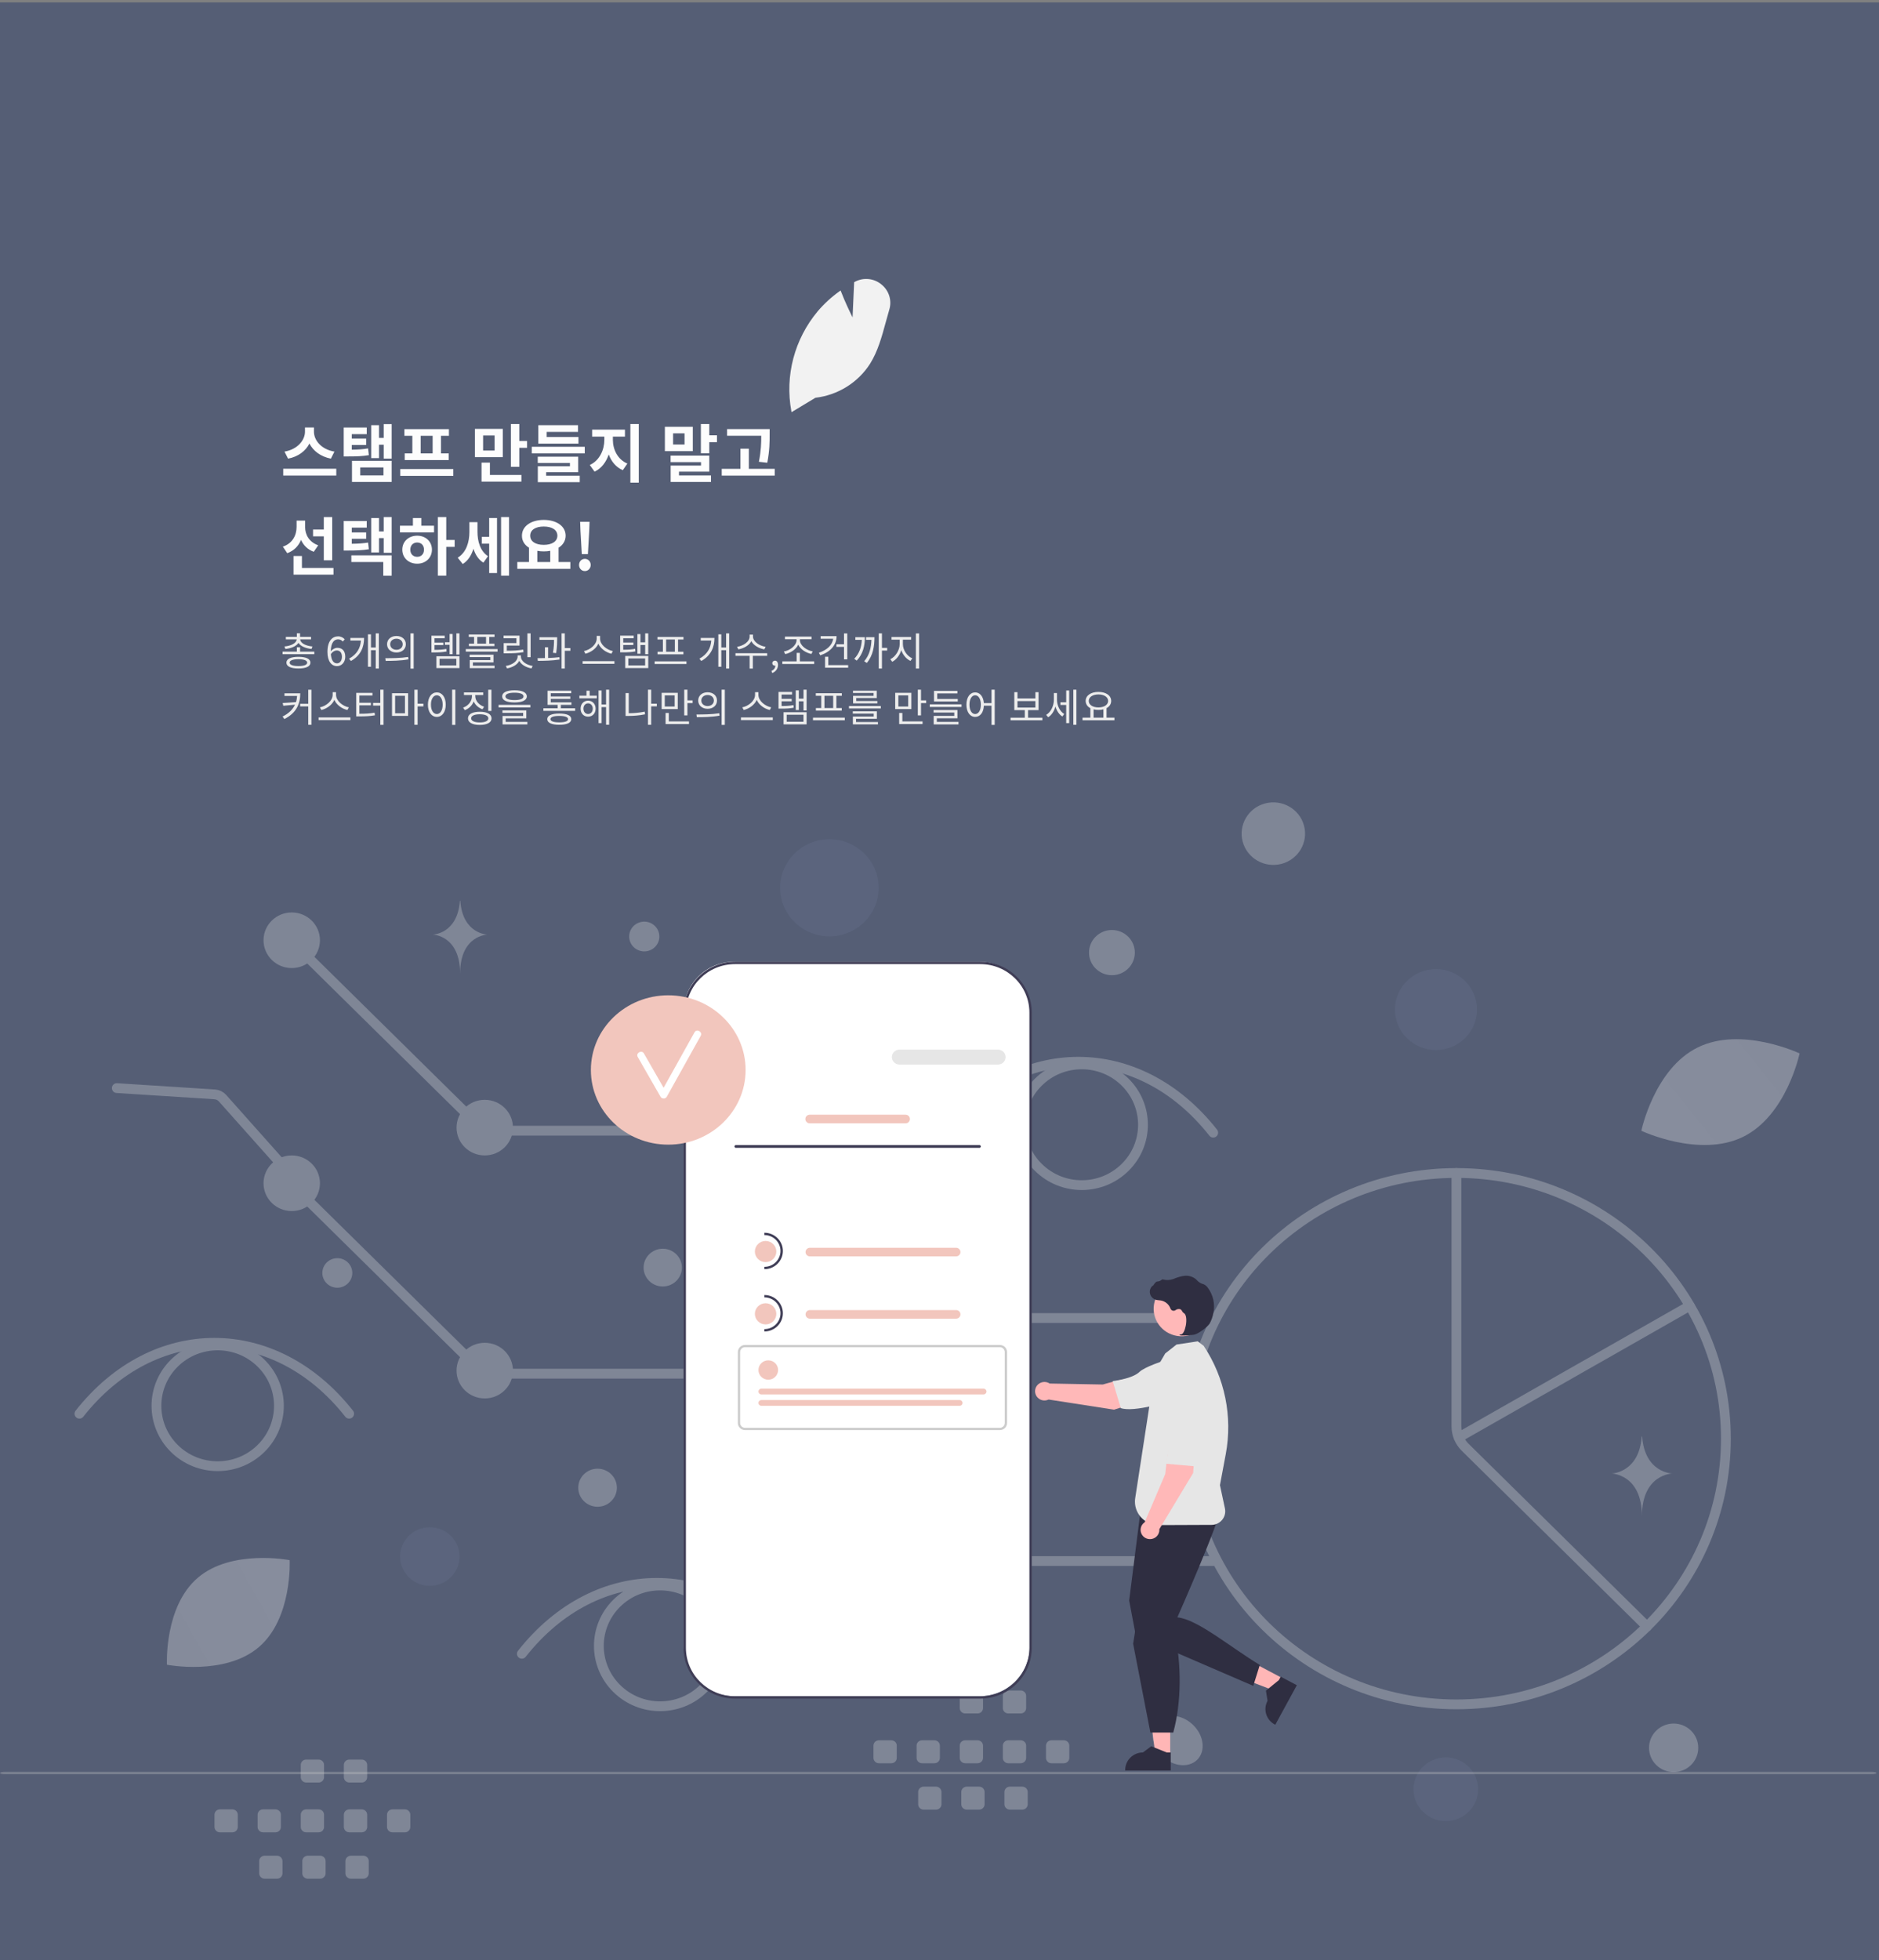 <svg width="768" height="801" viewBox="0 0 768 801" fill="none" xmlns="http://www.w3.org/2000/svg">
<rect x="0" y="0" width="768" height="801" fill="#808080" stroke="none"/>
<path d="M0 0.98H768V595.852C768 650.256 768 757.061 768 800.981C751.431 800.981 709.217 800.98 688 800.98H0V0.98Z" fill="#555E75"/>
<g opacity="0.3">
<path d="M705.423 587.858C705.423 647.819 656.118 696.417 595.286 696.417C534.453 696.417 485.148 647.819 485.148 587.858C485.148 527.896 534.453 479.297 595.286 479.297C656.118 479.297 705.423 527.896 705.423 587.858Z" stroke="#E1E4E5" stroke-width="4" stroke-linecap="round" stroke-linejoin="round"/>
<path d="M673.167 664.62L598.873 591.391C597.736 590.272 596.834 588.942 596.219 587.479C595.604 586.016 595.287 584.447 595.288 582.863V479.297M495.976 538.566H390.909C389.302 538.567 387.71 538.255 386.226 537.649C384.741 537.044 383.392 536.155 382.256 535.035L307.959 461.803M307.863 462.005H202.796C201.189 462.006 199.598 461.695 198.113 461.089C196.628 460.483 195.279 459.595 194.142 458.475L119.846 385.242M117.4 478.411L90.948 448.721C90.544 448.266 90.053 447.895 89.503 447.628C88.953 447.361 88.355 447.203 87.743 447.164L47.738 444.606M495.977 637.854H390.91C389.303 637.855 387.711 637.544 386.226 636.938C384.741 636.332 383.392 635.444 382.256 634.324L307.959 561.091M307.863 561.294H202.795C201.189 561.295 199.597 560.983 198.112 560.378C196.628 559.772 195.279 558.883 194.142 557.763L119.846 484.531M596.142 587.374L690.615 533.577" stroke="#E1E4E5" stroke-width="4" stroke-linecap="round" stroke-linejoin="round"/>
<path d="M198.127 472.12C204.495 472.12 209.657 467.032 209.657 460.756C209.657 454.479 204.495 449.391 198.127 449.391C191.76 449.391 186.598 454.479 186.598 460.756C186.598 467.032 191.76 472.12 198.127 472.12Z" fill="#E1E4E5"/>
<path d="M198.127 571.409C204.495 571.409 209.657 566.32 209.657 560.044C209.657 553.767 204.495 548.679 198.127 548.679C191.76 548.679 186.598 553.767 186.598 560.044C186.598 566.32 191.76 571.409 198.127 571.409Z" fill="#E1E4E5"/>
<path d="M119.241 395.56C125.608 395.56 130.771 390.472 130.771 384.195C130.771 377.919 125.608 372.831 119.241 372.831C112.873 372.831 107.711 377.919 107.711 384.195C107.711 390.472 112.873 395.56 119.241 395.56Z" fill="#E1E4E5"/>
<path d="M119.241 494.848C125.608 494.848 130.771 489.76 130.771 483.484C130.771 477.207 125.608 472.119 119.241 472.119C112.873 472.119 107.711 477.207 107.711 483.484C107.711 489.76 112.873 494.848 119.241 494.848Z" fill="#E1E4E5"/>
<path d="M307.354 472.12C313.722 472.12 318.884 467.032 318.884 460.756C318.884 454.479 313.722 449.391 307.354 449.391C300.986 449.391 295.824 454.479 295.824 460.756C295.824 467.032 300.986 472.12 307.354 472.12Z" fill="#E1E4E5"/>
<path d="M307.354 571.409C313.722 571.409 318.884 566.32 318.884 560.044C318.884 553.767 313.722 548.679 307.354 548.679C300.986 548.679 295.824 553.767 295.824 560.044C295.824 566.32 300.986 571.409 307.354 571.409Z" fill="#E1E4E5"/>
<path d="M386.237 547.484C392.605 547.484 397.767 542.395 397.767 536.119C397.767 529.842 392.605 524.754 386.237 524.754C379.869 524.754 374.707 529.842 374.707 536.119C374.707 542.395 379.869 547.484 386.237 547.484Z" fill="#E1E4E5"/>
<path d="M386.237 646.773C392.605 646.773 397.767 641.684 397.767 635.408C397.767 629.131 392.605 624.043 386.237 624.043C379.869 624.043 374.707 629.131 374.707 635.408C374.707 641.684 379.869 646.773 386.237 646.773Z" fill="#E1E4E5"/>
<path d="M385.633 462.818C416.077 424.18 465.433 424.18 495.876 462.818M213.297 675.751C243.741 637.113 293.096 637.113 323.541 675.751M32.465 577.658C62.909 539.02 112.265 539.02 142.708 577.658" stroke="#E1E4E5" stroke-width="4" stroke-linecap="round" stroke-linejoin="round"/>
<path d="M459.84 442.137C469.615 451.772 469.615 467.394 459.84 477.028C450.065 486.664 434.216 486.664 424.44 477.028C414.666 467.394 414.666 451.772 424.44 442.137C434.216 432.501 450.065 432.501 459.84 442.137ZM287.504 655.069C297.279 664.705 297.279 680.327 287.504 689.962C277.729 699.598 261.88 699.598 252.104 689.962C242.329 680.327 242.329 664.705 252.104 655.069C261.88 645.434 277.729 645.434 287.504 655.069ZM106.672 556.976C116.448 566.612 116.448 582.234 106.672 591.869C96.897 601.505 81.048 601.505 71.272 591.869C61.498 582.234 61.498 566.612 71.272 556.976C81.048 547.341 96.897 547.341 106.672 556.976Z" stroke="#E1E4E5" stroke-width="4" stroke-linecap="round" stroke-linejoin="round"/>
<path d="M712.417 464.536C694.564 473.266 670.867 462.041 670.867 462.041C670.867 462.041 676.133 436.669 693.997 427.95C711.851 419.221 735.537 430.434 735.537 430.434C735.537 430.434 730.271 455.806 712.417 464.536Z" fill="url(#paint0_linear_523_776)"/>
<path d="M105.756 673.056C119.609 661.259 118.395 637.486 118.395 637.486C118.395 637.486 94.722 632.854 80.876 644.663C67.024 656.461 68.23 680.224 68.23 680.224C68.23 680.224 91.903 684.855 105.756 673.056Z" fill="url(#paint1_linear_523_776)"/>
<path d="M604.146 731.094C604.146 723.908 598.236 718.083 590.946 718.083C583.656 718.083 577.746 723.908 577.746 731.094C577.746 738.279 583.656 744.104 590.946 744.104C598.236 744.104 604.146 738.279 604.146 731.094Z" fill="#687391"/>
<path d="M187.812 636.006C187.812 629.399 182.378 624.043 175.675 624.043C168.973 624.043 163.539 629.399 163.539 636.006C163.539 642.612 168.973 647.968 175.675 647.968C182.378 647.968 187.812 642.612 187.812 636.006Z" fill="#687391"/>
<path d="M339.007 342.924C327.893 342.924 318.884 351.804 318.884 362.758C318.884 373.712 327.893 382.592 339.007 382.592C350.12 382.592 359.129 373.712 359.129 362.758C359.129 351.804 350.12 342.924 339.007 342.924Z" fill="#687391"/>
<path d="M586.927 429.048C577.666 429.048 570.159 421.648 570.159 412.52C570.159 403.392 577.666 395.992 586.927 395.992C596.188 395.992 603.695 403.392 603.695 412.52C603.695 421.648 596.188 429.048 586.927 429.048Z" fill="#687391"/>
<path d="M270.882 525.668C266.561 525.668 263.058 522.215 263.058 517.955C263.058 513.696 266.561 510.243 270.882 510.243C275.204 510.243 278.707 513.696 278.707 517.955C278.707 522.215 275.204 525.668 270.882 525.668Z" fill="#E1E4E5"/>
<path d="M676.946 721.188C673.017 717.315 673.017 711.036 676.946 707.163C680.875 703.291 687.246 703.291 691.175 707.163C695.104 711.036 695.104 717.315 691.175 721.188C687.246 725.061 680.875 725.061 676.946 721.188Z" fill="#E1E4E5"/>
<path d="M137.873 526.171C134.492 526.171 131.751 523.469 131.751 520.136C131.751 516.803 134.492 514.101 137.873 514.101C141.255 514.101 143.996 516.803 143.996 520.136C143.996 523.469 141.255 526.171 137.873 526.171Z" fill="#E1E4E5"/>
<path d="M454.472 398.475C449.299 398.475 445.105 394.341 445.105 389.242C445.105 384.142 449.299 380.008 454.472 380.008C459.646 380.008 463.84 384.142 463.84 389.242C463.84 394.341 459.646 398.475 454.472 398.475Z" fill="#E1E4E5"/>
<path d="M269.288 381.096C270.17 384.339 268.217 387.672 264.927 388.541C261.637 389.41 258.255 387.485 257.374 384.242C256.492 381 258.444 377.666 261.735 376.797C265.025 375.928 268.406 377.853 269.288 381.096Z" fill="#E1E4E5"/>
<path d="M244.241 615.67C239.884 615.67 236.352 612.189 236.352 607.894C236.352 603.6 239.884 600.119 244.241 600.119C248.597 600.119 252.129 603.6 252.129 607.894C252.129 612.189 248.597 615.67 244.241 615.67Z" fill="#E1E4E5"/>
<path d="M474.936 717.491C470.524 713.141 469.808 706.794 473.339 703.314C476.869 699.835 483.308 700.54 487.721 704.889C492.134 709.239 492.849 715.586 489.319 719.066C485.788 722.546 479.349 721.84 474.936 717.491Z" fill="#E1E4E5"/>
<path d="M532.974 337.325C534.827 344.143 530.722 351.15 523.806 352.977C516.889 354.804 509.779 350.758 507.926 343.94C506.073 337.123 510.177 330.115 517.094 328.288C524.011 326.461 531.12 330.507 532.974 337.325Z" fill="#E1E4E5"/>
<path d="M671.012 586.96H671.192C672.259 601.861 683.502 602.09 683.502 602.09C683.502 602.09 671.104 602.33 671.104 619.548C671.104 602.33 658.707 602.09 658.707 602.09C658.707 602.09 669.945 601.861 671.012 586.96ZM187.971 368.046H188.132C189.092 381.674 199.212 381.884 199.212 381.884C199.212 381.884 188.053 382.103 188.053 397.85C188.053 382.103 176.895 381.884 176.895 381.884C176.895 381.884 187.01 381.674 187.971 368.046Z" fill="#E1E4E5"/>
<path fill-rule="evenodd" clip-rule="evenodd" d="M89.887 739.315H94.97C96.199 739.315 97.189 740.301 97.189 741.502V746.512C97.189 747.092 96.955 747.649 96.539 748.059C96.123 748.469 95.558 748.7 94.97 748.7H89.887C89.299 748.698 88.736 748.467 88.32 748.057C87.905 747.647 87.67 747.092 87.668 746.512V741.502C87.667 741.214 87.724 740.93 87.836 740.664C87.947 740.398 88.111 740.157 88.317 739.954C88.523 739.751 88.768 739.59 89.037 739.48C89.307 739.37 89.596 739.314 89.887 739.315ZM107.511 739.315H112.594C113.182 739.317 113.745 739.548 114.161 739.958C114.577 740.367 114.811 740.922 114.813 741.502V746.512C114.813 747.092 114.579 747.649 114.163 748.059C113.747 748.469 113.182 748.7 112.594 748.7H107.511C106.923 748.698 106.36 748.467 105.944 748.057C105.529 747.647 105.294 747.092 105.292 746.512V741.502C105.294 740.922 105.529 740.367 105.945 739.958C106.36 739.548 106.924 739.317 107.511 739.315ZM125.147 739.315H130.231C130.818 739.317 131.381 739.548 131.797 739.958C132.212 740.367 132.447 740.922 132.449 741.502V746.512C132.448 747.092 132.215 747.648 131.799 748.058C131.383 748.468 130.819 748.699 130.231 748.7H125.147C124.559 748.698 123.996 748.466 123.581 748.057C123.165 747.647 122.931 747.092 122.929 746.512V741.502C122.928 741.214 122.985 740.93 123.096 740.664C123.207 740.398 123.371 740.157 123.577 739.954C123.783 739.751 124.028 739.59 124.297 739.48C124.567 739.37 124.856 739.314 125.147 739.315ZM142.771 739.315H147.855C148.442 739.317 149.005 739.548 149.421 739.958C149.836 740.367 150.071 740.922 150.073 741.502V746.512C150.072 747.092 149.839 747.648 149.423 748.058C149.007 748.468 148.443 748.699 147.855 748.7H142.771C142.182 748.7 141.616 748.47 141.199 748.06C140.781 747.65 140.545 747.093 140.542 746.512V741.502C140.548 740.922 140.786 740.368 141.203 739.959C141.62 739.55 142.183 739.319 142.771 739.315ZM160.397 739.315H165.481C166.71 739.315 167.71 740.301 167.71 741.502V746.512C167.709 746.8 167.651 747.085 167.539 747.351C167.426 747.617 167.262 747.858 167.055 748.061C166.848 748.265 166.602 748.426 166.332 748.535C166.062 748.645 165.773 748.701 165.481 748.7H160.397C159.809 748.698 159.246 748.466 158.831 748.057C158.415 747.647 158.181 747.092 158.179 746.512V741.502C158.181 740.922 158.415 740.367 158.831 739.958C159.246 739.548 159.809 739.317 160.397 739.315ZM108.158 758.259H113.241C113.829 758.261 114.392 758.491 114.808 758.901C115.223 759.311 115.458 759.866 115.46 760.445V765.466C115.458 766.046 115.223 766.601 114.808 767.011C114.392 767.42 113.829 767.651 113.241 767.653H108.158C107.57 767.653 107.006 767.422 106.59 767.012C106.173 766.602 105.939 766.046 105.939 765.466V760.456C105.937 760.167 105.993 759.882 106.104 759.615C106.215 759.348 106.378 759.106 106.585 758.902C106.791 758.698 107.036 758.536 107.306 758.425C107.576 758.315 107.866 758.258 108.158 758.259ZM125.782 758.259H130.865C131.453 758.261 132.016 758.491 132.432 758.901C132.847 759.311 133.082 759.866 133.084 760.445V765.466C133.082 766.046 132.847 766.601 132.432 767.011C132.016 767.42 131.453 767.651 130.865 767.653H125.782C125.194 767.651 124.631 767.42 124.215 767.011C123.8 766.601 123.565 766.046 123.563 765.466V760.456C123.561 760.167 123.617 759.882 123.728 759.615C123.839 759.348 124.002 759.106 124.209 758.902C124.415 758.698 124.66 758.536 124.93 758.425C125.2 758.315 125.49 758.258 125.782 758.259ZM143.407 758.259H148.491C149.72 758.259 150.72 759.244 150.72 760.445V765.466C150.717 766.047 150.481 766.603 150.063 767.013C149.646 767.423 149.08 767.653 148.491 767.653H143.407C142.82 767.651 142.257 767.42 141.841 767.01C141.426 766.601 141.191 766.046 141.189 765.466V760.456C141.189 759.244 142.189 758.259 143.407 758.259ZM125.147 718.965H130.231C130.818 718.967 131.381 719.198 131.797 719.607C132.212 720.017 132.447 720.572 132.449 721.151V726.162C132.448 726.742 132.215 727.298 131.799 727.708C131.383 728.118 130.819 728.349 130.231 728.35L125.147 728.349C124.559 728.346 123.996 728.115 123.581 727.706C123.165 727.296 122.931 726.741 122.929 726.162V721.151C122.928 720.864 122.985 720.579 123.096 720.314C123.207 720.048 123.371 719.807 123.577 719.604C123.783 719.4 124.028 719.239 124.297 719.13C124.567 719.02 124.856 718.964 125.147 718.965ZM142.771 718.965H147.855C148.442 718.967 149.005 719.198 149.421 719.607C149.836 720.017 150.071 720.572 150.073 721.151V726.162C150.072 726.742 149.839 727.298 149.423 727.708C149.007 728.118 148.443 728.349 147.855 728.35L142.771 728.349C142.182 728.349 141.616 728.119 141.199 727.709C140.781 727.299 140.545 726.743 140.542 726.162V721.151C140.548 720.571 140.786 720.017 141.203 719.608C141.62 719.199 142.183 718.968 142.771 718.965ZM359.23 711.094H364.314C365.543 711.094 366.533 712.08 366.533 713.281V718.291C366.532 718.871 366.298 719.428 365.882 719.838C365.466 720.248 364.902 720.479 364.314 720.479H359.23C358.642 720.477 358.079 720.245 357.664 719.836C357.248 719.426 357.014 718.871 357.012 718.291V713.281C357.011 712.993 357.068 712.709 357.179 712.443C357.29 712.178 357.454 711.936 357.66 711.733C357.866 711.53 358.111 711.369 358.38 711.259C358.65 711.149 358.938 711.093 359.23 711.094ZM376.855 711.094H381.938C382.525 711.096 383.089 711.327 383.504 711.737C383.92 712.146 384.155 712.701 384.157 713.281V718.291C384.156 718.871 383.922 719.428 383.506 719.838C383.09 720.248 382.526 720.479 381.938 720.479H376.855C376.267 720.477 375.704 720.246 375.288 719.836C374.872 719.426 374.638 718.871 374.636 718.291V713.281C374.638 712.701 374.872 712.146 375.288 711.737C375.704 711.327 376.267 711.096 376.855 711.094ZM394.491 711.094H399.574C400.162 711.096 400.725 711.327 401.14 711.737C401.556 712.147 401.79 712.701 401.793 713.281V718.291C401.792 718.871 401.558 719.427 401.142 719.837C400.726 720.247 400.163 720.478 399.574 720.479H394.491C393.903 720.477 393.34 720.245 392.924 719.836C392.509 719.426 392.275 718.871 392.272 718.291V713.281C392.272 712.993 392.329 712.709 392.44 712.443C392.551 712.178 392.714 711.936 392.92 711.733C393.127 711.53 393.371 711.369 393.641 711.259C393.91 711.149 394.199 711.093 394.491 711.094ZM412.115 711.094H417.198C417.786 711.096 418.349 711.327 418.764 711.737C419.18 712.147 419.414 712.701 419.417 713.281V718.291C419.416 718.871 419.182 719.427 418.766 719.837C418.35 720.247 417.787 720.478 417.198 720.479H412.115C411.525 720.479 410.96 720.249 410.542 719.839C410.124 719.429 409.888 718.872 409.886 718.291V713.281C409.892 712.701 410.129 712.147 410.546 711.738C410.963 711.329 411.526 711.098 412.115 711.094ZM429.741 711.094H434.824C436.053 711.094 437.053 712.08 437.053 713.281V718.291C437.053 718.579 436.995 718.864 436.882 719.13C436.77 719.396 436.606 719.637 436.399 719.84C436.192 720.044 435.946 720.205 435.676 720.314C435.406 720.424 435.116 720.48 434.824 720.479H429.741C429.153 720.477 428.59 720.245 428.175 719.836C427.759 719.426 427.525 718.871 427.522 718.291V713.281C427.525 712.701 427.759 712.147 428.175 711.737C428.59 711.327 429.153 711.096 429.741 711.094ZM377.502 730.038H382.584C383.172 730.04 383.735 730.271 384.151 730.68C384.567 731.09 384.802 731.645 384.804 732.224V737.245C384.802 737.825 384.567 738.38 384.151 738.79C383.735 739.199 383.172 739.43 382.584 739.432H377.502C376.914 739.432 376.349 739.201 375.933 738.791C375.517 738.381 375.283 737.825 375.282 737.245V732.235C375.281 731.947 375.337 731.661 375.448 731.394C375.559 731.127 375.722 730.885 375.928 730.681C376.134 730.477 376.38 730.315 376.65 730.204C376.92 730.094 377.209 730.037 377.502 730.038ZM395.126 730.038H400.208C400.796 730.04 401.359 730.271 401.775 730.68C402.191 731.09 402.426 731.645 402.428 732.224V737.245C402.426 737.825 402.191 738.38 401.775 738.79C401.359 739.199 400.796 739.43 400.208 739.432H395.126C394.538 739.43 393.975 739.199 393.559 738.79C393.143 738.38 392.909 737.825 392.906 737.245V732.235C392.905 731.947 392.961 731.661 393.072 731.394C393.183 731.127 393.346 730.885 393.552 730.681C393.758 730.477 394.004 730.315 394.274 730.204C394.544 730.094 394.833 730.037 395.126 730.038ZM412.751 730.038H417.834C419.063 730.038 420.063 731.023 420.063 732.224V737.245C420.061 737.826 419.825 738.383 419.407 738.792C418.989 739.202 418.424 739.432 417.834 739.432H412.751C412.163 739.43 411.6 739.199 411.185 738.789C410.769 738.38 410.535 737.825 410.532 737.245V732.235C410.532 731.023 411.532 730.038 412.751 730.038ZM394.491 690.744H399.574C400.162 690.746 400.725 690.977 401.14 691.387C401.556 691.796 401.79 692.351 401.793 692.93V697.941C401.792 698.521 401.558 699.077 401.142 699.487C400.726 699.897 400.163 700.128 399.574 700.129L394.491 700.128C393.903 700.125 393.34 699.894 392.925 699.485C392.509 699.075 392.275 698.52 392.272 697.941V692.93C392.272 692.643 392.329 692.358 392.44 692.093C392.551 691.827 392.714 691.586 392.92 691.383C393.127 691.179 393.371 691.018 393.641 690.909C393.91 690.799 394.199 690.743 394.491 690.744ZM412.115 690.744H417.198C417.786 690.746 418.349 690.977 418.764 691.387C419.18 691.796 419.414 692.351 419.417 692.93V697.941C419.416 698.521 419.182 699.077 418.766 699.487C418.35 699.897 417.787 700.128 417.198 700.129L412.115 700.128C411.525 700.128 410.96 699.898 410.542 699.488C410.125 699.078 409.888 698.522 409.886 697.941V692.93C409.892 692.35 410.129 691.796 410.546 691.387C410.963 690.978 411.526 690.747 412.115 690.744Z" fill="#E1E4E5"/>
</g>
<path d="M478.295 717.222L472.246 717.222L469.367 694.22L478.296 694.221L478.295 717.222Z" fill="#FFB6B6"/>
<path d="M478.506 723.443L459.902 723.442V723.21C459.903 719.268 463.144 716.073 467.144 716.073L470.542 713.532L476.883 716.073L478.507 716.073L478.506 723.443Z" fill="#2F2E41"/>
<path d="M524.39 685.836L521.526 691.088L499.609 682.694L503.838 674.942L524.39 685.836Z" fill="#FFB6B6"/>
<path d="M530.05 688.596L521.239 704.747L521.032 704.637C517.51 702.771 516.19 698.443 518.083 694.971L517.422 690.817L522.695 686.516L523.465 685.106L530.05 688.596Z" fill="#2F2E41"/>
<path d="M466.859 611.889L461.52 653.994L464.189 668.11L512.246 688.862L514.915 680.309C502.632 672.9 489.5 661.687 481.226 660.863C481.226 660.863 499.23 620.113 498.563 616.823C497.895 613.534 466.859 611.889 466.859 611.889Z" fill="#2F2E41"/>
<path d="M465.938 653.872L463.145 671.653L470.195 707.941H479.539C482.896 695.748 483.069 679.723 479.873 666.165L465.938 653.872Z" fill="#2F2E41"/>
<path d="M471.943 560.445L476.251 553.047L480.876 549.39L489.552 548.074L491.963 549.901C500.638 562.97 503.874 578.831 500.997 594.19L498.628 606.837L500.666 616.378C501.307 619.378 499.359 622.322 496.315 622.954C495.941 623.032 495.56 623.072 495.178 623.073L473.65 623.161C468.278 623.182 463.905 618.908 463.883 613.613C463.881 613.119 463.918 612.625 463.993 612.136L471.943 560.445Z" fill="#E6E6E6"/>
<path d="M488.838 585.922L480.234 584.708C477.324 589.504 476.29 602.27 476.29 602.27L467.869 621.997C466.116 623.171 465.66 625.523 466.851 627.251C468.042 628.979 470.428 629.429 472.181 628.255C473.319 627.493 473.956 626.189 473.852 624.838L487.677 601.876L488.838 585.922Z" fill="#FFB8B8"/>
<path d="M487.469 562.377C492.475 563.142 495.904 567.76 495.129 572.694C495.042 573.246 494.903 573.79 494.714 574.318L492.888 579.419C492.888 579.419 491.894 594.778 488.104 599.114L476.473 598.076C476.473 598.076 478.599 590.327 476.967 586.578C475.967 584.282 476.022 576.351 477.007 569.9C477.783 564.979 482.458 561.61 487.45 562.375L487.469 562.377Z" fill="#E6E6E6"/>
<path d="M470.809 571.155L468.766 562.828C463.168 561.941 450.755 565.724 450.755 565.724L429.046 565.324C427.29 564.154 424.905 564.608 423.718 566.339C422.53 568.069 422.991 570.421 424.747 571.591C425.886 572.35 427.351 572.451 428.586 571.854L455.345 576.004L470.809 571.155Z" fill="#FFB8B8"/>
<path d="M492.488 561.178C493.622 566.044 490.54 570.894 485.604 572.013C485.051 572.138 484.487 572.212 483.92 572.235L478.437 572.453C478.437 572.453 463.595 577.234 458.105 575.371L454.773 564.337C454.773 564.337 462.864 563.413 465.792 560.529C467.585 558.763 475.079 555.876 481.523 554.387C486.447 553.274 491.354 556.306 492.483 561.16L492.488 561.178Z" fill="#E6E6E6"/>
<path d="M494.199 536.569C495.208 530.438 490.984 524.662 484.765 523.667C478.545 522.672 472.685 526.835 471.675 532.966C470.666 539.097 474.89 544.873 481.109 545.868C487.329 546.863 493.189 542.699 494.199 536.569Z" fill="#FFB8B8"/>
<path d="M483.133 545.693C484.802 545.719 486.471 545.604 488.12 545.35C489.755 545.022 493.413 542.38 494.433 540.79C495.176 539.426 495.688 537.952 495.948 536.425C496.691 532.841 495.859 529.114 493.656 526.17C493.237 525.561 492.659 525.075 491.983 524.763C491.923 524.74 491.862 524.719 491.799 524.702C490.814 524.446 489.929 523.906 489.258 523.152C489.128 522.999 488.987 522.856 488.836 522.723C488.077 522.092 487.177 521.647 486.21 521.424C484.649 521.012 482.391 521.421 479.497 522.64C478.122 523.116 476.632 523.161 475.23 522.769C475.09 522.742 474.947 522.791 474.853 522.896C474.333 523.378 473.647 523.647 472.933 523.651C472.496 523.669 472.037 524.266 471.482 525.044C471.357 525.221 471.21 525.427 471.104 525.552L471.09 525.312L470.842 525.58C469.57 526.962 469.676 529.1 471.078 530.354C471.455 530.691 471.903 530.941 472.39 531.086C472.83 531.201 473.281 531.272 473.735 531.297C474.01 531.322 474.295 531.347 474.568 531.393C476.349 531.753 477.807 533.008 478.409 534.7C478.661 535.392 479.435 535.753 480.138 535.504C480.248 535.465 480.353 535.412 480.449 535.347C481.026 534.904 481.786 534.767 482.484 534.981C482.781 535.144 483.013 535.403 483.14 535.714C483.294 536.061 483.549 536.354 483.873 536.557C484.981 537.12 485.057 539.615 484.659 541.694C484.276 543.698 483.517 545.148 482.815 545.22C482.275 545.275 482.213 545.313 482.174 545.407L482.139 545.492L482.2 545.57C482.498 545.677 482.817 545.719 483.133 545.693Z" fill="#2F2E41"/>
<path d="M400.303 392.98H300.089C288.724 392.98 279.512 402.061 279.512 413.263V672.824C279.512 684.025 288.724 693.106 300.089 693.106H400.303C411.668 693.106 420.88 684.025 420.88 672.824V413.263C420.88 402.061 411.668 392.98 400.303 392.98Z" fill="white"/>
<path d="M400.654 694.066H300.439C288.825 694.066 279.375 684.752 279.375 673.304V413.743C279.375 402.295 288.825 392.98 300.439 392.98H400.654C412.269 392.98 421.718 402.295 421.718 413.743V673.304C421.718 684.752 412.269 694.066 400.654 694.066ZM300.439 393.941C289.362 393.941 280.35 402.824 280.35 413.743V673.304C280.35 684.223 289.362 693.106 300.439 693.106H400.654C411.732 693.106 420.744 684.223 420.744 673.304V413.743C420.744 402.824 411.732 393.941 400.654 393.941H300.439Z" fill="#3F3D56"/>
<path d="M271.58 438.399C270.7 438.399 269.984 439.104 269.984 439.972V452.551C269.984 453.418 270.7 454.123 271.58 454.123C272.459 454.123 273.175 453.418 273.175 452.551V439.972C273.175 439.104 272.459 438.399 271.58 438.399Z" fill="#3F3D56"/>
<path d="M407.915 434.987H367.634C365.925 434.987 364.535 433.617 364.535 431.933C364.535 430.249 365.925 428.878 367.634 428.878H407.915C409.623 428.878 411.013 430.249 411.013 431.933C411.013 433.617 409.623 434.987 407.915 434.987Z" fill="#E6E6E6"/>
<path d="M370.121 459.004H330.966C329.979 459.004 329.176 458.212 329.176 457.239C329.176 456.266 329.979 455.475 330.966 455.475H370.121C371.108 455.475 371.911 456.266 371.911 457.239C371.911 458.212 371.108 459.004 370.121 459.004Z" fill="#F2C6BD"/>
<path d="M273.131 467.713C290.595 467.713 304.753 454.052 304.753 437.2C304.753 420.348 290.595 406.687 273.131 406.687C255.666 406.687 241.508 420.348 241.508 437.2C241.508 454.052 255.666 467.713 273.131 467.713Z" fill="#F2C6BD"/>
<path d="M283.867 421.809C279.657 429.365 275.447 436.922 271.237 444.478C268.554 439.805 265.886 435.124 263.196 430.454C262.267 428.842 259.74 430.292 260.671 431.909C263.79 437.322 266.875 442.752 269.993 448.165C270.526 449.091 271.99 449.112 272.518 448.165C277.142 439.865 281.767 431.564 286.392 423.264C287.298 421.637 284.774 420.182 283.867 421.809Z" fill="white"/>
<path d="M300.195 468.45C300.195 468.767 300.454 469.022 300.775 469.022H400.318C400.64 469.022 400.898 468.767 400.898 468.45C400.898 468.133 400.64 467.879 400.318 467.879H300.775C300.454 467.879 300.195 468.133 300.195 468.45Z" fill="#3F3D56"/>
<path d="M390.778 513.371H331.04C330.053 513.371 329.25 512.58 329.25 511.607C329.25 510.634 330.053 509.842 331.04 509.842H390.778C391.765 509.842 392.568 510.634 392.568 511.607C392.568 512.58 391.765 513.371 390.778 513.371Z" fill="#F2C6BD"/>
<path d="M390.778 538.827H331.04C330.053 538.827 329.25 538.035 329.25 537.062C329.25 536.089 330.053 535.298 331.04 535.298H390.778C391.765 535.298 392.568 536.089 392.568 537.062C392.568 538.035 391.765 538.827 390.778 538.827Z" fill="#F2C6BD"/>
<path d="M390.778 564.281H331.04C330.053 564.281 329.25 563.49 329.25 562.517C329.25 561.544 330.053 560.752 331.04 560.752H390.778C391.765 560.752 392.568 561.544 392.568 562.517C392.568 563.49 391.765 564.281 390.778 564.281Z" fill="#6C63FF"/>
<path d="M312.921 515.711C315.342 515.711 317.306 513.776 317.306 511.389C317.306 509.001 315.342 507.066 312.921 507.066C310.499 507.066 308.535 509.001 308.535 511.389C308.535 513.776 310.499 515.711 312.921 515.711Z" fill="#F2C6BD"/>
<path d="M312.434 518.593V517.632C316.061 517.632 319.012 514.724 319.012 511.148C319.012 507.573 316.061 504.665 312.434 504.665V503.704C316.598 503.704 319.986 507.044 319.986 511.148C319.986 515.253 316.598 518.593 312.434 518.593Z" fill="#3F3D56"/>
<path d="M312.921 541.166C315.342 541.166 317.306 539.231 317.306 536.844C317.306 534.456 315.342 532.521 312.921 532.521C310.499 532.521 308.535 534.456 308.535 536.844C308.535 539.231 310.499 541.166 312.921 541.166Z" fill="#F2C6BD"/>
<path d="M312.434 544.048V543.087C316.061 543.087 319.012 540.179 319.012 536.603C319.012 533.028 316.061 530.12 312.434 530.12V529.159C316.598 529.159 319.986 532.498 319.986 536.603C319.986 540.708 316.598 544.048 312.434 544.048Z" fill="#3F3D56"/>
<path d="M312.921 566.621C315.342 566.621 317.306 564.686 317.306 562.299C317.306 559.911 315.342 557.976 312.921 557.976C310.499 557.976 308.535 559.911 308.535 562.299C308.535 564.686 310.499 566.621 312.921 566.621Z" fill="#6C63FF"/>
<path d="M312.434 569.503V568.542C316.061 568.542 319.012 565.634 319.012 562.059C319.012 558.483 316.061 555.575 312.434 555.575V554.614C316.598 554.614 319.986 557.954 319.986 562.059C319.986 566.164 316.598 569.503 312.434 569.503Z" fill="#3F3D56"/>
<path d="M408.664 583.883H304.525C303.159 583.881 302.052 582.79 302.051 581.444V552.457C302.052 551.11 303.159 550.019 304.525 550.018H408.664C410.03 550.019 411.137 551.11 411.139 552.457V581.444C411.137 582.79 410.03 583.881 408.664 583.883Z" fill="white"/>
<path d="M408.663 584.343H304.523C302.9 584.341 301.584 583.044 301.582 581.444V552.457C301.584 550.856 302.9 549.559 304.523 549.558H408.663C410.286 549.559 411.602 550.856 411.604 552.457V581.444C411.602 583.044 410.286 584.341 408.663 584.343ZM304.523 550.478C303.415 550.48 302.517 551.365 302.516 552.457V581.444C302.517 582.536 303.415 583.421 304.523 583.423H408.663C409.771 583.421 410.669 582.536 410.67 581.444V552.457C410.669 551.365 409.771 550.48 408.663 550.478L304.523 550.478Z" fill="#CCCCCC"/>
<path d="M314.015 563.758C316.233 563.758 318.031 561.986 318.031 559.8C318.031 557.614 316.233 555.842 314.015 555.842C311.798 555.842 310 557.614 310 559.8C310 561.986 311.798 563.758 314.015 563.758Z" fill="#F2C6BD"/>
<path d="M401.994 569.773H311.197C310.537 569.774 310.001 569.247 310 568.596C309.999 567.945 310.534 567.417 311.194 567.416H401.994C402.654 567.415 403.19 567.942 403.191 568.593C403.192 569.244 402.657 569.772 401.997 569.773H401.994Z" fill="#F2C6BD"/>
<path d="M392.228 574.43H311.196C310.535 574.43 310 573.903 310 573.252C310 572.601 310.535 572.073 311.196 572.073H392.228C392.888 572.073 393.423 572.601 393.423 573.252C393.423 573.903 392.888 574.43 392.228 574.43Z" fill="#F2C6BD"/>
<path opacity="0.3" d="M766.985 724.48C766.989 724.756 766.087 724.98 764.972 724.98H2.025C0.907 724.98 0 724.757 0 724.48C0 724.204 0.907 723.98 2.025 723.98H764.96C766.075 723.98 766.982 724.202 766.985 724.477V724.48Z" fill="#CCCCCC"/>
<path d="M323.518 168.419L323.437 167.992C320.772 153.504 324.706 138.594 334.196 127.222C336.852 124.091 339.896 121.303 343.259 118.922L343.579 118.694L343.719 119.058C345.392 123.404 347.503 127.757 348.465 129.683L349.114 115.301L349.484 115.107C352.956 113.273 357.211 113.706 360.231 116.2C363.354 118.674 364.636 122.772 363.469 126.55C362.964 128.24 362.488 129.992 362.027 131.687C360.443 137.512 358.806 143.536 355.633 148.608C350.692 156.336 342.475 161.453 333.272 162.533L323.518 168.419Z" fill="#F2F2F2"/>
<path d="M116.661 265.18L116.261 264.156C118.933 263.916 121.141 262.828 121.269 261.26H116.837V260.22H121.333V258.764H122.645V260.22H127.141V261.26H122.693C122.821 262.828 125.013 263.916 127.717 264.156L127.317 265.18C124.949 264.924 122.853 264.076 121.989 262.668C121.109 264.076 119.029 264.924 116.661 265.18ZM121.973 272.156C124.245 272.156 125.557 271.66 125.557 270.764C125.557 269.868 124.245 269.356 121.973 269.356C119.701 269.356 118.389 269.868 118.389 270.764C118.389 271.66 119.701 272.156 121.973 272.156ZM121.973 268.38C125.061 268.38 126.885 269.212 126.885 270.764C126.885 272.316 125.061 273.148 121.973 273.148C118.885 273.148 117.061 272.316 117.061 270.764C117.061 269.212 118.885 268.38 121.973 268.38ZM122.645 266.252H128.469V267.308H115.493V266.252H121.333V264.476H122.645V266.252ZM137.629 265.788C136.893 265.788 135.949 266.22 135.229 267.292C135.405 269.724 136.285 271.052 137.757 271.052C138.877 271.052 139.757 269.98 139.757 268.38C139.757 266.796 139.053 265.788 137.629 265.788ZM137.757 272.188C135.501 272.188 133.837 270.252 133.837 266.38C133.837 261.788 135.901 260.028 138.173 260.028C139.389 260.028 140.269 260.54 140.909 261.228L140.109 262.14C139.645 261.58 138.941 261.244 138.221 261.244C136.621 261.244 135.261 262.476 135.197 266.124C135.917 265.244 136.941 264.7 137.869 264.7C139.853 264.7 141.117 265.932 141.117 268.38C141.117 270.652 139.581 272.188 137.757 272.188ZM143.208 260.668H148.808C148.808 264.364 147.512 267.788 143.432 270.092L142.664 269.148C145.96 267.308 147.32 264.716 147.512 261.74H143.208V260.668ZM153.576 258.812H154.84V273.164H153.576V265.66H151.624V272.444H150.392V259.196H151.624V264.588H153.576V258.812ZM162.039 259.868C164.279 259.868 165.879 261.228 165.879 263.244C165.879 265.244 164.279 266.62 162.039 266.62C159.815 266.62 158.199 265.244 158.199 263.244C158.199 261.228 159.815 259.868 162.039 259.868ZM162.039 260.988C160.567 260.988 159.479 261.9 159.479 263.244C159.479 264.572 160.567 265.5 162.039 265.5C163.527 265.5 164.599 264.572 164.599 263.244C164.599 261.9 163.527 260.988 162.039 260.988ZM167.767 258.812H169.079V273.196H167.767V258.812ZM157.639 270.044L157.479 268.94C160.087 268.94 163.687 268.924 166.823 268.444L166.935 269.42C163.703 270.012 160.231 270.044 157.639 270.044ZM183.76 267.308V263.484H181.856V262.428H183.76V259.052H185.008V267.308H183.76ZM182.416 265.148L182.528 266.204C180.896 266.524 179.536 266.588 177.248 266.588H176.336V259.74H181.76V260.796H177.6V262.572H181.2V263.596H177.6V265.532C179.632 265.532 180.928 265.452 182.416 265.148ZM179.648 269.18V271.916H186.512V269.18H179.648ZM178.368 272.972V268.14H187.792V272.972H178.368ZM186.528 258.812H187.792V267.452H186.528V258.812ZM198.655 263.004V260.268H195.087V263.004H198.655ZM193.775 263.004V260.268H191.599V259.26H202.127V260.268H199.967V263.004H202.079V264.012H191.647V263.004H193.775ZM193.279 270.668V272.012H202.143V273.004H191.999V269.724H200.415V268.492H191.951V267.516H201.711V270.668H193.279ZM190.383 265.212H203.375V266.252H190.383V265.212ZM216.878 258.812V268.524H215.566V258.812H216.878ZM205.87 262.78H211.054V260.796H205.822V259.724H212.35V263.788H207.15V265.884C209.79 265.884 211.646 265.804 213.854 265.42L213.982 266.476C211.694 266.876 209.79 266.956 207.022 266.956H205.87V262.78ZM212.91 267.804V268.22C212.91 270.22 215.15 271.708 217.726 272.108L217.23 273.116C215.054 272.732 213.102 271.66 212.238 270.028C211.39 271.676 209.406 272.732 207.246 273.116L206.734 272.108C209.294 271.708 211.566 270.236 211.566 268.22V267.804H212.91ZM227.324 266.86L226.012 266.732C226.412 264.348 226.444 262.604 226.444 261.452H220.476V260.38H227.724V261.164C227.724 262.316 227.724 264.188 227.324 266.86ZM224.028 264.476V268.86C225.596 268.796 227.196 268.7 228.652 268.524L228.732 269.484C225.756 269.964 222.38 270.028 219.836 270.028L219.692 268.94C220.604 268.94 221.66 268.924 222.732 268.892V264.476H224.028ZM233.132 264.812V265.916H230.844V273.164H229.532V258.812H230.844V264.812H233.132ZM250.501 266.028L249.909 267.116C247.733 266.62 245.493 265.084 244.581 262.972C243.669 265.068 241.429 266.604 239.269 267.116L238.677 266.028C241.189 265.532 243.893 263.372 243.893 260.924V259.82H245.269V260.924C245.269 263.372 247.989 265.548 250.501 266.028ZM238.133 270.156H251.141V271.244H238.133V270.156ZM259.588 265.1L259.7 266.172C258.068 266.492 256.692 266.556 254.388 266.556H253.476V259.724H259.012V260.796H254.74V262.556H258.868V263.564H254.74V265.484C256.788 265.484 258.084 265.404 259.588 265.1ZM256.82 269.052V271.916H263.684V269.052H256.82ZM255.54 272.972V268.012H264.964V272.972H255.54ZM263.7 258.812H264.964V267.308H263.7V263.548H261.78V267.116H260.532V259.1H261.78V262.476H263.7V258.812ZM275.827 266.3V261.308H272.259V266.3H275.827ZM270.947 266.3V261.308H268.723V260.252H279.363V261.308H277.139V266.3H279.331V267.372H268.755V266.3H270.947ZM267.571 270.236H280.579V271.324H267.571V270.236ZM286.412 260.668H292.012C292.012 264.364 290.716 267.788 286.636 270.092L285.868 269.148C289.164 267.308 290.524 264.716 290.716 261.74H286.412V260.668ZM296.78 258.812H298.044V273.164H296.78V265.66H294.828V272.444H293.596V259.196H294.828V264.588H296.78V258.812ZM312.938 264.284L312.394 265.34C310.17 264.956 308.01 263.708 307.082 261.98C306.186 263.724 304.026 264.956 301.786 265.34L301.258 264.284C303.866 263.9 306.394 262.172 306.394 260.124V259.324H307.77V260.124C307.77 262.124 310.33 263.9 312.938 264.284ZM313.562 266.892L313.578 267.98H307.706V273.18H306.394V267.98H300.602V266.892H313.562ZM315.657 275.02L315.305 274.156C316.313 273.708 316.905 272.924 316.905 271.98C316.841 271.996 316.793 271.996 316.729 271.996C316.169 271.996 315.657 271.644 315.657 270.972C315.657 270.348 316.169 269.948 316.761 269.948C317.529 269.948 317.993 270.604 317.993 271.676C317.993 273.212 317.097 274.412 315.657 275.02ZM320.942 267.276L320.382 266.204C322.862 265.788 325.582 263.788 325.582 261.5V261.196H320.83V260.124H331.694V261.196H326.942V261.5C326.942 263.788 329.678 265.756 332.174 266.156L331.646 267.212C329.454 266.78 327.182 265.372 326.27 263.404C325.358 265.388 323.102 266.812 320.942 267.276ZM326.926 270.236H332.782V271.324H319.758V270.236H325.614V266.764H326.926V270.236ZM341.869 263.244H344.973V258.828H346.301V269.42H344.973V264.316H341.869V263.244ZM335.421 259.932H341.933C341.933 263.628 339.325 266.428 335.261 267.772L334.701 266.716C337.981 265.628 340.237 263.58 340.525 261.004H335.421V259.932ZM338.541 271.772H346.669V272.844H337.229V268.348H338.541V271.772ZM349.612 260.364H353.5C353.5 263.82 352.78 267.18 350.172 269.932L349.148 269.196C351.276 266.988 352.108 264.332 352.252 261.452H349.612V260.364ZM353.98 260.364H357.42C357.42 263.82 356.924 267.772 354.284 270.892L353.228 270.172C355.436 267.628 356.076 264.492 356.188 261.452H353.98V260.364ZM362.604 264.732V265.82H360.476V273.164H359.164V258.812H360.476V264.732H362.604ZM369.034 261.372V263.196C369.034 265.628 370.762 268.108 372.874 269.004L372.138 270.06C370.474 269.292 369.066 267.644 368.378 265.676C367.722 267.772 366.314 269.58 364.682 270.412L363.914 269.356C365.978 268.38 367.722 265.676 367.722 263.196V261.372H364.394V260.284H372.41V261.372H369.034ZM374.346 258.828H375.658V273.164H374.346V258.828ZM116.277 283.3H122.725C122.725 287.46 121.269 291.252 116.229 293.812L115.493 292.772C118.101 291.492 119.685 289.844 120.565 287.94L115.781 288.388L115.541 287.252L120.965 286.9C121.237 286.1 121.365 285.252 121.429 284.372H116.277V283.3ZM125.989 281.828H127.301V296.164H125.989V288.644H122.677V287.572H125.989V281.828ZM142.579 289.028L141.987 290.116C139.811 289.62 137.571 288.084 136.659 285.972C135.747 288.068 133.507 289.604 131.347 290.116L130.755 289.028C133.267 288.532 135.971 286.372 135.971 283.924V282.82H137.347V283.924C137.347 286.372 140.067 288.548 142.579 289.028ZM130.211 293.156H143.219V294.244H130.211V293.156ZM146.898 288.212V291.652C149.49 291.652 151.154 291.556 153.106 291.204L153.25 292.276C151.17 292.644 149.426 292.724 146.69 292.724H145.586V283.108H152.226V284.196H146.898V287.156H151.602V288.212H146.898ZM155.442 281.796H156.754V296.18H155.442V288.308H152.482V287.22H155.442V281.796ZM161.505 284.308V291.46H165.521V284.308H161.505ZM160.225 292.516V283.252H166.801V292.516H160.225ZM173.057 287.54V288.644H170.689V296.164H169.377V281.828H170.689V287.54H173.057ZM184.8 281.812H186.112V296.196H184.8V281.812ZM178.544 282.916C180.672 282.916 182.192 284.868 182.192 287.924C182.192 290.98 180.672 292.932 178.544 292.932C176.416 292.932 174.896 290.98 174.896 287.924C174.896 284.868 176.416 282.916 178.544 282.916ZM178.544 284.1C177.136 284.1 176.144 285.604 176.144 287.924C176.144 290.26 177.136 291.764 178.544 291.764C179.936 291.764 180.928 290.26 180.928 287.924C180.928 285.604 179.936 284.1 178.544 284.1ZM200.862 281.828V290.484H199.55V281.828H200.862ZM197.854 288.772L197.214 289.812C195.582 289.252 194.27 288.084 193.614 286.596C193.006 288.228 191.678 289.54 189.982 290.18L189.294 289.14C191.454 288.388 192.91 286.5 192.91 284.42V284.004H189.63V282.932H197.502V284.004H194.254V284.42C194.254 286.34 195.742 288.084 197.854 288.772ZM196.094 295.188C198.27 295.188 199.598 294.58 199.598 293.524C199.598 292.452 198.27 291.86 196.094 291.86C193.918 291.86 192.574 292.452 192.574 293.524C192.574 294.58 193.918 295.188 196.094 295.188ZM196.094 290.82C199.07 290.82 200.91 291.812 200.91 293.524C200.91 295.236 199.07 296.212 196.094 296.212C193.118 296.212 191.278 295.236 191.278 293.524C191.278 291.812 193.118 290.82 196.094 290.82ZM210.285 283.044C207.933 283.044 206.589 283.588 206.589 284.548C206.589 285.508 207.933 286.052 210.285 286.052C212.637 286.052 213.981 285.508 213.981 284.548C213.981 283.588 212.637 283.044 210.285 283.044ZM210.285 287.028C207.133 287.028 205.245 286.164 205.245 284.548C205.245 282.932 207.133 282.052 210.285 282.052C213.437 282.052 215.325 282.932 215.325 284.548C215.325 286.164 213.437 287.028 210.285 287.028ZM206.685 293.524V294.98H215.549V296.004H205.405V292.564H213.821V291.284H205.357V290.292H215.117V293.524H206.685ZM203.789 288.004H216.781V289.06H203.789V288.004ZM228.582 295.156C230.902 295.156 232.182 294.708 232.182 293.844C232.182 292.996 230.902 292.532 228.582 292.532C226.278 292.532 224.982 292.996 224.982 293.844C224.982 294.708 226.278 295.156 228.582 295.156ZM228.582 291.556C231.702 291.556 233.494 292.356 233.494 293.844C233.494 295.348 231.702 296.148 228.582 296.148C225.462 296.148 223.67 295.348 223.67 293.844C223.67 292.356 225.462 291.556 228.582 291.556ZM229.238 289.412H235.078V290.468H222.086V289.412H227.926V288.004H223.798V282.228H233.478V283.252H225.11V284.58H233.094V285.572H225.11V286.98H233.558V288.004H229.238V289.412ZM240.373 291.748C241.477 291.748 242.277 290.836 242.277 289.556C242.277 288.308 241.477 287.396 240.373 287.396C239.253 287.396 238.469 288.308 238.469 289.556C238.469 290.836 239.253 291.748 240.373 291.748ZM240.373 286.292C242.149 286.292 243.445 287.636 243.445 289.556C243.445 291.508 242.149 292.836 240.373 292.836C238.597 292.836 237.301 291.508 237.301 289.556C237.301 287.636 238.597 286.292 240.373 286.292ZM241.013 282.228V284.26H243.925V285.332H236.805V284.26H239.717V282.228H241.013ZM247.717 281.796H248.981V296.148H247.717V288.932H245.877V295.46H244.645V282.132H245.877V287.86H247.717V281.796ZM256.99 283.204V291.428C259.054 291.428 261.182 291.252 263.502 290.788L263.662 291.876C261.214 292.372 259.022 292.532 256.83 292.532H255.694V283.204H256.99ZM268.462 287.54V288.628H266.158V296.164H264.846V281.812H266.158V287.54H268.462ZM275.74 288.692V284.148H271.708V288.692H275.74ZM277.02 283.092V289.732H270.428V283.092H277.02ZM273.356 291.332V294.772H281.612V295.844H272.044V291.332H273.356ZM280.972 286.18H283.084V287.284H280.972V292.308H279.66V281.796H280.972V286.18ZM289.211 282.868C291.451 282.868 293.051 284.228 293.051 286.244C293.051 288.244 291.451 289.62 289.211 289.62C286.987 289.62 285.371 288.244 285.371 286.244C285.371 284.228 286.987 282.868 289.211 282.868ZM289.211 283.988C287.739 283.988 286.651 284.9 286.651 286.244C286.651 287.572 287.739 288.5 289.211 288.5C290.699 288.5 291.771 287.572 291.771 286.244C291.771 284.9 290.699 283.988 289.211 283.988ZM294.939 281.812H296.251V296.196H294.939V281.812ZM284.811 293.044L284.651 291.94C287.259 291.94 290.859 291.924 293.995 291.444L294.107 292.42C290.875 293.012 287.403 293.044 284.811 293.044ZM315.22 289.028L314.628 290.116C312.452 289.62 310.212 288.084 309.3 285.972C308.388 288.068 306.148 289.604 303.988 290.116L303.396 289.028C305.908 288.532 308.612 286.372 308.612 283.924V282.82H309.988V283.924C309.988 286.372 312.708 288.548 315.22 289.028ZM302.852 293.156H315.86V294.244H302.852V293.156ZM324.307 288.1L324.419 289.172C322.787 289.492 321.411 289.556 319.107 289.556H318.195V282.724H323.731V283.796H319.459V285.556H323.587V286.564H319.459V288.484C321.507 288.484 322.803 288.404 324.307 288.1ZM321.539 292.052V294.916H328.403V292.052H321.539ZM320.259 295.972V291.012H329.683V295.972H320.259ZM328.419 281.812H329.683V290.308H328.419V286.548H326.499V290.116H325.251V282.1H326.499V285.476H328.419V281.812ZM340.545 289.3V284.308H336.977V289.3H340.545ZM335.665 289.3V284.308H333.441V283.252H344.081V284.308H341.857V289.3H344.049V290.372H333.473V289.3H335.665ZM332.289 293.236H345.297V294.324H332.289V293.236ZM357.056 284.324V283.156H348.64V282.228H358.352V285.22H349.968V286.452H358.608V287.396H348.672V284.324H357.056ZM349.888 293.7V295.028H358.848V295.972H348.592V292.788H357.104V291.588H348.56V290.644H358.4V293.7H349.888ZM347.008 288.484H360.016V289.476H347.008V288.484ZM371.209 288.692V284.148H367.177V288.692H371.209ZM372.489 283.092V289.732H365.897V283.092H372.489ZM368.825 291.332V294.772H377.081V295.844H367.513V291.332H368.825ZM376.441 286.18H378.553V287.284H376.441V292.308H375.129V281.796H376.441V286.18ZM391.464 285.588V286.644H381.752V282.292H391.32V283.348H383.064V285.588H391.464ZM382.904 293.492V294.964H391.768V295.988H381.624V292.516H390.04V291.14H381.576V290.116H391.336V293.492H382.904ZM380.024 287.796H393.016V288.868H380.024V287.796ZM398.583 291.764C399.943 291.764 400.903 290.26 400.903 287.924C400.903 285.604 399.943 284.1 398.583 284.1C397.207 284.1 396.247 285.604 396.247 287.924C396.247 290.26 397.207 291.764 398.583 291.764ZM405.255 281.812H406.567V296.196H405.255V288.356H402.135C402.007 291.172 400.583 292.932 398.583 292.932C396.487 292.932 394.999 290.98 394.999 287.924C394.999 284.868 396.487 282.916 398.583 282.916C400.519 282.916 401.927 284.596 402.135 287.284H405.255V281.812ZM415.871 286.468V289.108H423.199V286.468H415.871ZM420.191 293.252H426.047V294.324H413.039V293.252H418.863V290.164H414.575V282.836H415.871V285.396H423.199V282.836H424.479V290.164H420.191V293.252ZM432.014 283.172V285.86C432.014 288.164 433.086 290.596 434.974 291.748L434.222 292.772C432.862 291.94 431.902 290.42 431.39 288.676C430.878 290.58 429.838 292.196 428.414 293.076L427.598 292.1C429.566 290.948 430.75 288.372 430.75 285.908V283.172H432.014ZM435.79 286.964V282.132H437.022V295.46H435.79V288.052H433.422V286.964H435.79ZM438.702 281.812H439.95V296.164H438.702V281.812ZM446.973 289.86V293.236H450.973V289.86C450.365 290.004 449.677 290.084 448.957 290.084C448.253 290.084 447.565 290.004 446.973 289.86ZM448.957 283.748C446.653 283.748 445.005 284.804 445.005 286.404C445.005 288.004 446.653 289.06 448.957 289.06C451.261 289.06 452.925 288.004 452.925 286.404C452.925 284.804 451.261 283.748 448.957 283.748ZM452.285 293.236H455.501V294.324H442.461V293.236H445.661V289.364C444.461 288.74 443.741 287.7 443.741 286.404C443.741 284.164 445.917 282.724 448.957 282.724C452.013 282.724 454.173 284.164 454.173 286.404C454.173 287.7 453.469 288.724 452.285 289.348V293.236Z" fill="#EDEDED"/>
<path d="M136.693 184.528L135.237 187.414C131.077 186.582 128.009 184.268 126.475 181.226C124.941 184.268 121.899 186.608 117.739 187.414L116.283 184.528C121.665 183.618 124.655 179.822 124.655 176.39V174.674H128.321V176.39C128.321 179.9 131.285 183.618 136.693 184.528ZM115.763 191.522H137.447V194.304H115.763V191.522ZM150.445 183.228L150.757 185.984C148.027 186.426 145.713 186.504 142.151 186.504H140.487V174.7H149.899V177.404H143.789V179.224H149.665V181.824H143.789V183.748C146.363 183.722 148.261 183.592 150.445 183.228ZM147.247 191.002V194.252H156.737V191.002H147.247ZM143.867 196.93V188.298H160.091V196.93H143.867ZM156.841 173.296H160.091V187.388H156.841V181.72H154.917V187.18H151.719V173.738H154.917V178.938H156.841V173.296ZM176.832 185.256V178.08H171.944V185.256H176.832ZM168.538 185.256V178.08H165.288V175.35H183.488V178.08H180.238V185.256H183.41V187.986H165.418V185.256H168.538ZM163.598 191.652H185.282V194.434H163.598V191.652ZM202.143 184.086V177.95H197.463V184.086H202.143ZM205.523 175.246V186.79H194.109V175.246H205.523ZM200.245 189.026V194.07H213.115V196.8H196.813V189.026H200.245ZM212.257 180.186H215.429V182.994H212.257V190.742H208.825V173.27H212.257V180.186ZM236.435 178.574V181.278H220.029V173.738H236.253V176.468H223.435V178.574H236.435ZM223.227 192.952V194.382H236.955V197.008H219.821V190.534H232.951V189.182H219.795V186.608H236.331V192.952H223.227ZM217.351 182.552H239.009V185.256H217.351V182.552ZM250.499 178.392V179.718C250.499 183.618 252.423 187.752 256.427 189.416L254.555 192.12C251.773 190.924 249.875 188.584 248.809 185.698C247.743 188.818 245.819 191.444 243.011 192.718L241.061 189.988C245.065 188.194 247.015 183.8 247.015 179.718V178.392H242.023V175.558H255.439V178.392H250.499ZM257.649 173.27H261.081V197.216H257.649V173.27ZM279.788 181.642V177.066H275.108V181.642H279.788ZM283.168 174.388V184.346H271.754V174.388H283.168ZM277.526 192.718V194.278H290.604V196.93H274.12V190.248H286.522V188.818H274.094V186.166H289.902V192.718H277.526ZM289.902 177.872H293.048V180.68H289.902V185.23H286.47V173.27H289.902V177.872ZM313.612 189.078L310.18 188.688C311.09 184.164 311.142 180.836 311.142 178.054H297.18V175.324H314.574V177.612C314.574 180.602 314.574 183.982 313.612 189.078ZM306.072 191.574H316.654V194.33H294.996V191.574H302.64V183.332H306.072V191.574ZM132.351 228.95V219.148H127.957V216.366H132.351V211.27H135.783V228.95H132.351ZM130.063 222.814L128.243 225.466C125.747 224.556 124.031 222.814 123.043 220.604C122.029 223.074 120.183 225.024 117.401 226.038L115.607 223.36C119.559 222.034 121.223 218.706 121.223 215.3V212.726H124.707V215.326C124.707 218.446 126.319 221.488 130.063 222.814ZM123.407 232.07H136.303V234.8H119.975V227.182H123.407V232.07ZM150.445 221.696L150.757 224.426C148.027 224.868 145.713 224.946 142.151 224.946H140.487V212.882H149.899V215.586H143.789V217.562H149.665V220.162H143.789V222.19C146.363 222.164 148.261 222.034 150.445 221.696ZM143.607 229.652V226.922H160.091V235.242H156.659V229.652H143.607ZM156.841 211.27H160.091V225.882H156.841V219.876H154.917V225.726H151.719V211.686H154.917V217.146H156.841V211.27ZM170.514 227.52C172.126 227.52 173.296 226.428 173.296 224.582C173.296 222.788 172.126 221.67 170.514 221.67C168.902 221.67 167.706 222.788 167.706 224.608C167.706 226.428 168.902 227.52 170.514 227.52ZM170.514 218.888C173.972 218.888 176.546 221.254 176.546 224.582C176.546 227.962 173.972 230.328 170.514 230.328C167.03 230.328 164.43 227.962 164.43 224.582C164.43 221.254 167.03 218.888 170.514 218.888ZM172.204 211.686V214.806H177.404V217.536H163.468V214.806H168.772V211.686H172.204ZM185.828 220.63V223.464H182.396V235.216H178.964V211.27H182.396V220.63H185.828ZM195.16 213.35V217.25C195.16 221.124 196.2 225.102 199.45 227.26L197.578 229.912C195.55 228.664 194.276 226.636 193.522 224.218C192.69 226.87 191.286 229.158 189.128 230.458L187.074 227.884C190.584 225.752 191.858 221.462 191.858 217.38V213.35H195.16ZM199.944 219.356V211.66H203.142V234.15H199.944V222.138H196.928V219.356H199.944ZM204.806 211.27H208.056V235.216H204.806V211.27ZM219.624 225.076V229.652H224.902V225.076C224.07 225.232 223.186 225.31 222.25 225.31C221.314 225.31 220.456 225.232 219.624 225.076ZM222.25 215.144C218.922 215.144 216.712 216.496 216.712 218.888C216.712 221.254 218.922 222.632 222.25 222.632C225.578 222.632 227.814 221.254 227.814 218.888C227.814 216.496 225.578 215.144 222.25 215.144ZM228.308 229.652H233.118V232.434H211.434V229.652H216.218V223.802C214.398 222.684 213.306 220.968 213.332 218.888C213.332 214.962 217.102 212.44 222.25 212.44C227.424 212.44 231.194 214.962 231.194 218.888C231.194 220.968 230.102 222.684 228.308 223.802V229.652ZM237.796 226.428L237.25 216.834L237.12 213.22H240.968L240.838 216.834L240.292 226.428H237.796ZM239.044 233.344C237.692 233.344 236.678 232.252 236.678 230.848C236.678 229.418 237.692 228.352 239.044 228.352C240.396 228.352 241.436 229.418 241.436 230.848C241.436 232.252 240.396 233.344 239.044 233.344Z" fill="#FDFDFD"/>
<defs>
<linearGradient id="paint0_linear_523_776" x1="643.856" y1="491.766" x2="789.475" y2="374.909" gradientUnits="userSpaceOnUse">
<stop stop-color="white"/>
<stop offset="1" stop-color="#EEEEEE"/>
</linearGradient>
<linearGradient id="paint1_linear_523_776" x1="153.545" y1="625.514" x2="3.529" y2="709.419" gradientUnits="userSpaceOnUse">
<stop stop-color="white"/>
<stop offset="1" stop-color="#EEEEEE"/>
</linearGradient>
</defs>
</svg>
